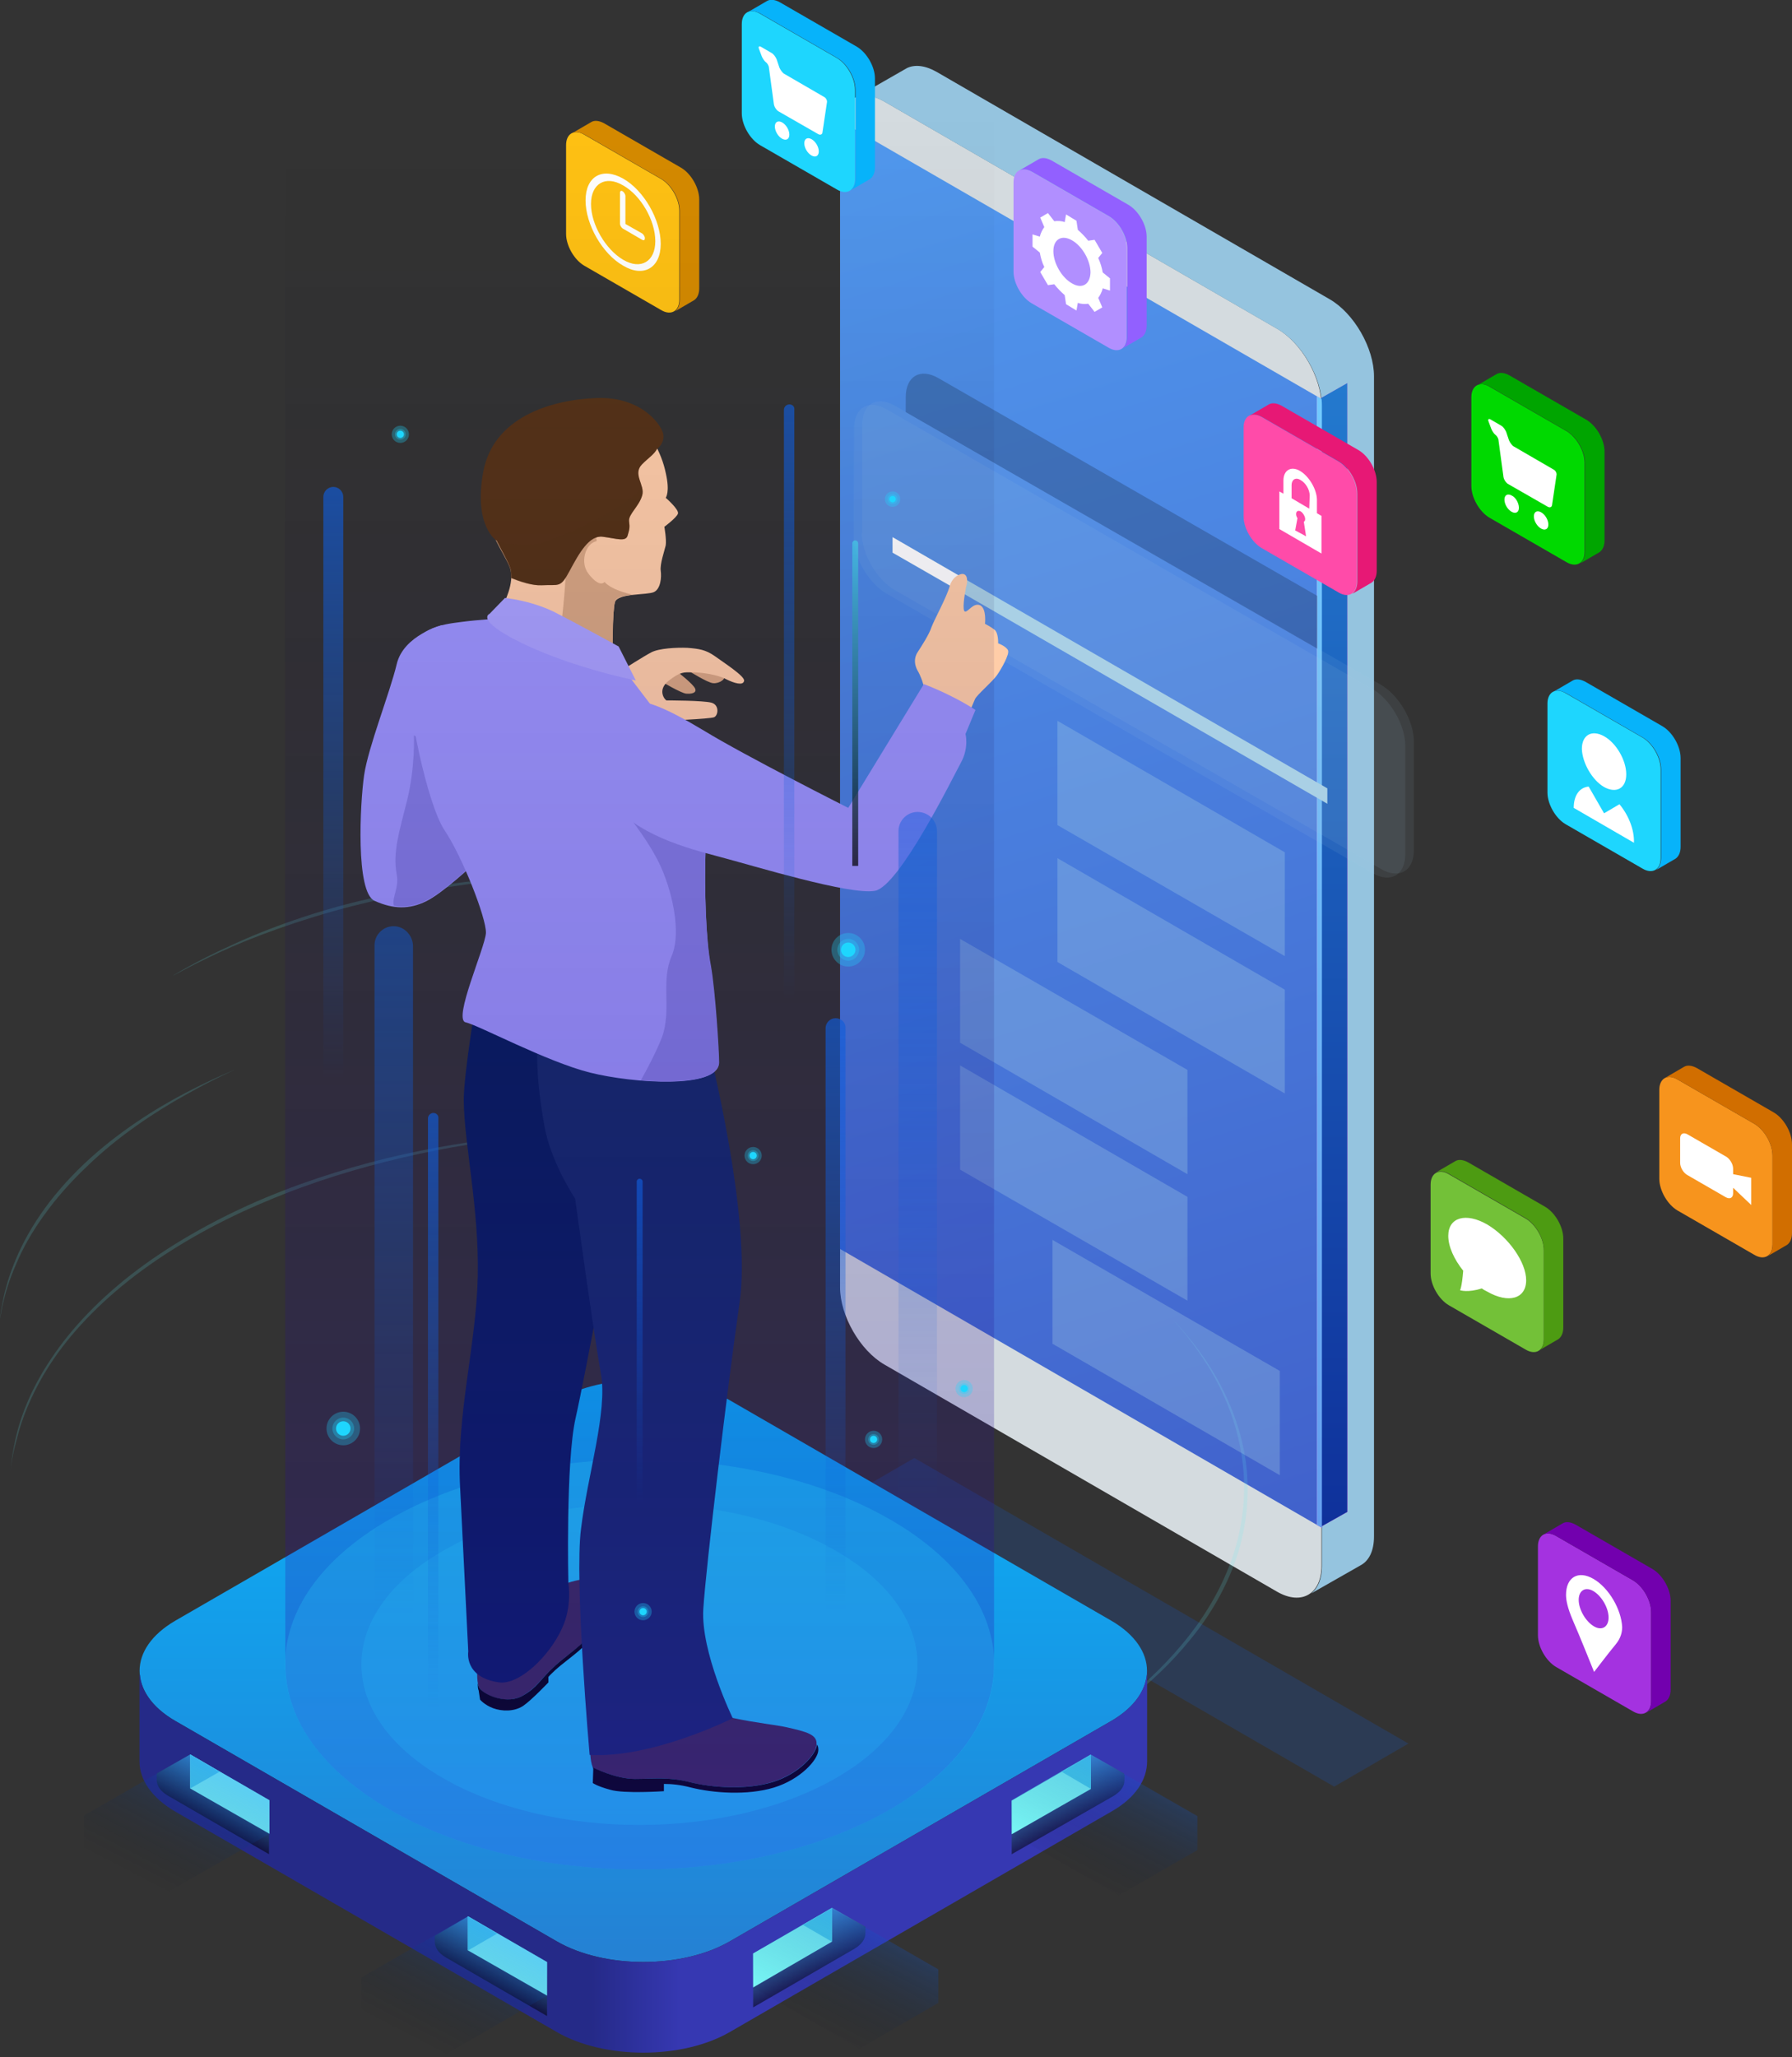<svg width="582" height="668" viewBox="0 0 582 668" fill="none" xmlns="http://www.w3.org/2000/svg">
<rect x="0" y="0" width="582" height="668" fill="#333333" stroke="none"/>
<g clip-path="url(#clip0)">
<path opacity="0.2" d="M457.422 566.137L433.301 580.121L272.835 487.385L296.957 473.4L457.422 566.137Z" fill="#105CDA"/>
<path d="M272.835 41.364C272.835 32.238 279.307 28.41 287.249 32.974L414.769 106.722C422.711 111.285 429.183 122.619 429.183 131.746V508.434C429.183 517.561 422.711 521.388 414.769 516.825L287.249 443.077C279.307 438.513 272.835 427.179 272.835 418.053V41.364Z" fill="#D4DBDF"/>
<path d="M429.33 508.582V131.893C429.33 122.767 422.858 111.432 414.916 106.869L287.396 33.121C283.572 30.913 280.042 30.619 277.395 31.944L294.603 22.081C297.104 20.903 300.487 21.198 304.311 23.406L431.83 97.154C439.773 101.717 446.244 113.051 446.244 122.178V498.866C446.244 503.577 444.626 506.815 441.832 508.287L425.8 517.414C428.006 515.647 429.33 512.703 429.33 508.582Z" fill="#95C4DF"/>
<path d="M272.835 41.364V405.541L429.33 496.07V131.893C429.33 131.157 429.33 130.421 429.183 129.538L272.983 39.304C272.835 40.04 272.835 40.629 272.835 41.364Z" fill="url(#paint0_linear)"/>
<path d="M437.566 490.917V124.386L429.036 129.243C429.183 130.127 429.183 130.863 429.183 131.746V495.628L437.566 490.917Z" fill="url(#paint1_linear)"/>
<path d="M427.712 128.655V495.187L429.33 496.07V131.894C429.33 131.158 429.33 130.422 429.183 129.538L427.712 128.655Z" fill="url(#paint2_linear)"/>
<path d="M437.566 490.917V124.386L429.036 129.243C429.183 130.127 429.183 130.863 429.183 131.746V495.628L437.566 490.917Z" fill="url(#paint3_linear)"/>
<path d="M427.712 128.655V495.187L429.33 496.07V131.894C429.33 131.158 429.33 130.422 429.183 129.538L427.712 128.655Z" fill="url(#paint4_linear)"/>
<g opacity="0.4">
<path opacity="0.4" d="M380.94 428.503C380.94 428.503 382.705 430.269 385.647 433.802C388.588 437.335 392.56 442.487 396.237 449.406C399.914 456.324 403.296 465.009 404.62 474.724C405.944 484.587 405.061 495.332 401.679 505.489C398.296 515.646 392.854 524.773 386.529 532.427C380.352 540.082 373.586 546.264 367.409 551.122C361.231 555.979 355.789 559.512 351.965 561.867C348.141 564.223 345.788 565.4 345.788 565.4C345.788 565.4 347.994 564.075 351.965 561.573C355.789 559.071 361.231 555.391 367.262 550.386C373.292 545.381 379.911 539.051 385.941 531.397C391.971 523.742 397.266 514.763 400.502 504.9C403.738 495.185 404.767 484.587 403.591 475.019C402.414 465.303 399.325 456.618 395.795 449.7C392.265 442.781 388.294 437.482 385.5 433.802C382.705 430.417 380.94 428.503 380.94 428.503Z" fill="#63EDF6"/>
</g>
<g opacity="0.4">
<path opacity="0.4" d="M3.383 478.11C3.383 478.11 3.53 474.136 5.001 467.365C6.472 460.593 9.854 451.172 16.62 441.163C23.239 431.153 32.946 420.996 45.007 412.017C57.068 403.038 71.187 395.236 86.189 388.906C101.045 382.724 116.635 378.013 131.196 374.775C145.904 371.536 159.73 369.623 171.497 368.592C183.41 367.562 193.265 367.268 200.177 367.268C207.09 367.268 211.061 367.415 211.061 367.415C211.061 367.415 207.09 367.268 200.03 367.415C192.97 367.562 182.969 368.004 171.202 369.181C159.289 370.359 145.463 372.42 131.049 375.805C116.488 379.191 101.339 383.754 86.778 389.937C72.217 395.972 58.244 403.626 46.184 412.458C34.123 421.291 24.268 431.3 17.503 441.163C10.737 451.025 7.06 460.593 5.442 467.365C3.53 473.989 3.383 478.11 3.383 478.11Z" fill="#63EDF6"/>
</g>
<g opacity="0.4">
<path opacity="0.4" d="M56.185 316.777C56.185 316.777 63.392 312.214 75.159 306.915C86.778 301.468 103.104 295.58 120.165 291.753C137.227 287.779 154.435 285.718 167.231 284.835C180.027 283.951 188.558 284.246 188.558 284.099C188.558 284.099 179.88 284.246 166.937 285.423C153.994 286.601 136.933 288.956 120.312 292.784C103.692 296.611 87.366 302.204 75.453 307.356C63.686 312.509 56.185 316.925 56.185 316.777Z" fill="#63EDF6"/>
</g>
<g opacity="0.4">
<path opacity="0.4" d="M0 428.209C0 428.209 0.147 426.442 0.735 423.351C1.324 420.26 2.353 415.844 4.412 410.692C6.324 405.687 9.266 399.946 13.237 394.205C17.061 388.612 21.915 383.018 27.357 377.866C38.094 367.709 50.596 359.907 60.156 354.903C69.716 349.898 76.482 347.248 76.482 347.248C76.482 347.248 69.716 350.192 60.303 355.491C50.743 360.791 38.535 368.739 28.24 378.749C23.092 383.607 18.238 389.053 14.267 394.647C10.296 400.093 7.207 405.687 5.148 410.692C0.735 420.702 0.147 428.209 0 428.209Z" fill="#63EDF6"/>
</g>
<path opacity="0.3" d="M417.269 276.738L343.434 234.05V267.906L417.269 310.447V276.738Z" fill="#A9D0E5"/>
<path opacity="0.3" d="M417.269 321.341L343.434 278.652V312.361L417.269 355.05V321.341Z" fill="#A9D0E5"/>
<path opacity="0.3" d="M385.647 347.395L311.812 304.854V338.563L385.647 381.251V347.395Z" fill="#A9D0E5"/>
<path opacity="0.3" d="M385.647 388.611L311.812 345.923V379.779L385.647 422.32V388.611Z" fill="#A9D0E5"/>
<path opacity="0.3" d="M415.651 445.137L341.817 402.596V436.305L415.651 478.993V445.137Z" fill="#A9D0E5"/>
<g opacity="0.3">
<path opacity="0.3" d="M279.895 173.109C279.895 179.88 284.749 188.123 290.485 191.509L448.597 282.185C454.481 285.571 459.187 282.774 459.187 276.003V240.821C459.187 234.05 454.334 225.807 448.597 222.421L290.632 131.745C284.749 128.36 280.042 131.156 280.042 137.928V173.109H279.895Z" fill="#A9D0E5"/>
</g>
<g opacity="0.3">
<path opacity="0.3" d="M277.248 174.287C277.248 181.058 282.102 189.301 287.838 192.687L445.803 283.51C451.686 286.896 456.393 284.099 456.393 277.327V242.146C456.393 235.375 451.539 227.132 445.803 223.746L287.985 132.923C282.102 129.537 277.395 132.334 277.395 139.105L277.248 174.287Z" fill="#A9D0E5"/>
</g>
<path opacity="0.2" d="M427.712 193.422L304.752 122.766C298.869 119.38 294.162 122.177 294.162 128.948V133.806L427.859 210.645V193.422H427.712Z" fill="black"/>
<path d="M431.095 255.983L289.897 174.434V179.438L431.095 260.988V255.983Z" fill="#A9D0E5"/>
<path d="M313.283 187.976L289.897 174.434V179.438L313.283 192.834V187.976Z" fill="white"/>
<path d="M403.885 167.662C403.885 171.489 406.532 176.052 409.768 177.966L434.772 192.392C438.008 194.305 440.655 192.686 440.655 189.006V160.155C440.655 156.327 438.008 151.764 434.772 149.85L409.768 135.425C406.532 133.511 403.885 135.13 403.885 138.81V167.662Z" fill="#FF4BA9"/>
<path d="M440.802 189.006V160.155C440.802 156.328 438.155 151.764 434.919 149.851L409.915 135.425C408.297 134.542 406.973 134.395 405.797 134.984L412.121 131.303C413.151 130.715 414.622 130.862 416.24 131.745L441.243 146.171C444.479 148.084 447.127 152.648 447.127 156.475V185.326C447.127 187.093 446.538 188.418 445.509 189.154L439.184 192.834C440.067 192.098 440.802 190.773 440.802 189.006Z" fill="#E71875"/>
<path d="M427.712 166.631V162.362C427.712 158.977 425.212 154.708 422.27 152.941C419.328 151.175 416.828 152.647 416.828 156.033V160.302L415.504 159.566V171.783L429.183 179.732V167.514L427.712 166.631ZM420.652 172.225L421.387 168.25C421.093 167.809 420.946 167.367 420.946 166.926C420.946 166.042 421.534 165.601 422.417 166.042C423.152 166.484 423.888 167.662 423.888 168.545C423.888 168.986 423.741 169.281 423.447 169.428L424.182 174.138L420.652 172.225ZM425.212 165.159L419.475 161.774V157.505C419.475 155.738 420.799 154.855 422.417 155.886C424.035 156.769 425.359 158.977 425.359 160.89L425.212 165.159Z" fill="white"/>
<path d="M329.168 88.173C329.168 92.001 331.815 96.564 335.051 98.477L360.055 112.903C363.29 114.817 365.938 113.197 365.938 109.517V80.519C365.938 76.692 363.29 72.128 360.055 70.215L335.051 55.789C331.815 53.875 329.168 55.495 329.168 59.175V88.173Z" fill="#B18FFF"/>
<path d="M366.085 109.371V80.519C366.085 76.692 363.437 72.129 360.202 70.215L335.198 55.789C333.58 54.906 332.256 54.759 331.08 55.348L337.404 51.668C338.434 51.079 339.904 51.226 341.522 52.109L366.526 66.535C369.762 68.449 372.409 73.012 372.409 76.839V105.691C372.409 107.457 371.821 108.782 370.791 109.518L364.467 113.198C365.349 112.609 366.085 111.284 366.085 109.371Z" fill="#9260FF"/>
<path d="M358.143 88.468C357.848 86.849 357.407 85.377 356.672 83.757L357.995 82.138L355.495 77.87L353.436 78.164C352.406 76.839 351.23 75.661 350.053 74.631L349.612 71.687L346.229 69.626L345.788 72.129C344.611 71.687 343.434 71.687 342.405 71.834L340.346 69.185L337.845 70.657L339.169 73.748C338.581 74.484 337.992 75.661 337.698 76.839L335.345 76.103V80.078L337.698 81.991C337.992 83.61 338.434 85.23 339.169 86.701L337.845 88.321L340.346 92.59L342.405 92.295C343.434 93.62 344.611 94.798 345.788 95.828L346.229 98.772L349.612 100.833L350.053 98.331C351.23 98.772 352.406 98.772 353.436 98.625L355.495 101.274L357.995 99.802L356.672 96.711C357.26 95.975 357.848 94.798 358.143 93.62L360.496 94.356V90.382L358.143 88.468ZM348.141 92.001C344.758 90.087 342.111 85.377 342.111 81.549C342.111 77.722 344.758 76.103 348.141 78.017C351.524 79.93 354.171 84.641 354.171 88.468C354.024 92.442 351.377 93.914 348.141 92.001Z" fill="white"/>
<path d="M464.629 413.489C464.629 417.316 467.277 421.879 470.513 423.793L495.516 438.219C498.752 440.132 501.4 438.513 501.4 434.833V405.982C501.4 402.154 498.752 397.591 495.516 395.678L470.513 381.252C467.277 379.338 464.629 380.957 464.629 384.637V413.489Z" fill="#73C138"/>
<path d="M501.4 434.686V405.835C501.4 402.007 498.752 397.444 495.516 395.531L470.513 381.105C468.895 380.222 467.571 380.074 466.394 380.663L472.719 376.983C473.748 376.394 475.219 376.542 476.837 377.425L501.841 391.851C505.077 393.764 507.724 398.327 507.724 402.155V431.006C507.724 432.772 507.136 434.097 506.106 434.833L499.782 438.513C500.811 437.925 501.4 436.6 501.4 434.686Z" fill="#4D9B12"/>
<path d="M483.014 397.591C476.102 393.617 470.365 395.236 470.365 401.271C470.365 404.804 472.277 408.925 475.219 412.605C474.778 418.052 474.189 418.935 474.189 418.935C474.189 418.935 476.69 419.818 481.249 418.346C481.838 418.788 482.426 419.082 483.014 419.377C489.927 423.351 495.663 421.732 495.663 415.697C495.663 409.809 489.927 401.713 483.014 397.591Z" fill="white"/>
<path d="M502.576 257.307C502.576 261.135 505.224 265.698 508.459 267.611L533.463 282.037C536.699 283.951 539.347 282.332 539.347 278.652V249.8C539.347 245.973 536.699 241.41 533.463 239.496L508.459 225.07C505.224 223.157 502.576 224.776 502.576 228.456V257.307Z" fill="#1ED6FE"/>
<path d="M539.494 278.652V249.8C539.494 245.973 536.846 241.41 533.61 239.496L508.607 225.071C506.989 224.187 505.665 224.04 504.488 224.629L510.813 220.949C511.842 220.36 513.313 220.507 514.931 221.391L539.935 235.816C543.171 237.73 545.818 242.293 545.818 246.12V274.972C545.818 276.738 545.23 278.063 544.2 278.799L537.876 282.479C538.758 281.743 539.494 280.418 539.494 278.652Z" fill="#07B3FA"/>
<path d="M525.962 261.134L520.961 264.078L515.961 255.394C513.019 255.688 511.107 258.19 511.107 262.312L530.669 273.647C530.816 269.378 528.904 264.667 525.962 261.134Z" fill="white"/>
<path d="M520.961 255.541C524.933 257.749 528.168 255.983 528.168 251.419C528.168 246.856 524.933 241.262 520.961 239.054C516.99 236.846 513.754 238.613 513.754 243.176C513.901 247.739 517.137 253.333 520.961 255.541Z" fill="white"/>
<path d="M183.851 75.956C183.851 79.783 186.499 84.346 189.735 86.26L214.738 100.686C217.974 102.599 220.622 100.98 220.622 97.3V68.448C220.622 64.621 217.974 60.058 214.738 58.144L189.735 43.719C186.499 41.805 183.851 43.424 183.851 47.104V75.956Z" fill="#FFC113"/>
<path d="M220.769 97.3V68.449C220.769 64.622 218.121 60.058 214.886 58.145L189.882 43.719C188.264 42.836 186.94 42.689 185.763 43.278L192.088 39.597C193.117 39.009 194.588 39.156 196.206 40.039L221.21 54.465C224.446 56.378 227.093 60.942 227.093 64.769V93.62C227.093 95.387 226.505 96.712 225.475 97.448L219.151 101.128C220.033 100.539 220.769 99.214 220.769 97.3Z" fill="#D58A00"/>
<path d="M202.384 86.26C195.618 82.433 190.176 72.865 190.176 65.063C190.176 57.261 195.618 54.17 202.384 57.997C209.149 61.825 214.591 71.393 214.591 79.194C214.591 86.996 209.002 90.234 202.384 86.26ZM202.384 60.205C196.647 56.82 191.941 59.617 191.941 66.241C191.941 72.865 196.647 80.961 202.384 84.346C208.12 87.732 212.826 84.935 212.826 78.311C212.826 71.54 208.12 63.444 202.384 60.205Z" fill="white"/>
<path d="M208.561 77.869L202.237 74.189C201.795 73.895 201.354 73.159 201.354 72.717V62.56C201.354 61.972 201.795 61.825 202.237 62.119C202.678 62.413 203.119 63.149 203.119 63.591V72.717L208.561 75.809C209.002 76.103 209.443 76.839 209.443 77.281C209.443 78.017 209.149 78.164 208.561 77.869Z" fill="white"/>
<path d="M360.937 526.245C376.381 535.224 376.381 549.797 360.937 558.777L237.095 630.316C221.651 639.296 196.206 639.296 180.763 630.316L56.92 558.777C41.477 549.797 41.477 535.224 56.92 526.245L180.763 454.705C196.206 445.726 221.651 445.726 237.095 454.705L360.937 526.245Z" fill="url(#paint5_linear)"/>
<path d="M360.937 558.777L237.095 630.317C221.651 639.296 196.206 639.296 180.763 630.317L56.92 558.777C49.713 554.655 45.889 549.209 45.448 543.763H45.301V571.878C45.301 577.766 49.125 583.654 56.92 588.217L180.763 659.757C196.206 668.737 221.651 668.737 237.095 659.757L360.937 588.217C368.732 583.801 372.556 577.913 372.556 571.878V542.585C372.409 548.473 368.585 554.361 360.937 558.777Z" fill="url(#paint6_linear)"/>
<path opacity="0.5" d="M289.162 493.42C334.168 519.327 334.168 561.574 289.162 587.482C244.155 613.536 171.35 613.536 126.343 587.482C81.336 561.574 81.336 519.327 126.343 493.42C171.202 467.365 244.155 467.365 289.162 493.42Z" fill="#1ED6FE"/>
<path opacity="0.5" d="M271.512 503.576C306.811 523.89 306.811 557.01 271.512 577.324C236.212 597.638 178.998 597.638 143.845 577.324C108.546 557.01 108.546 523.89 143.845 503.576C179.145 483.115 236.359 483.115 271.512 503.576Z" fill="#1ED6FE"/>
<path opacity="0.5" d="M50.89 576.147V577.913C50.89 579.827 52.067 581.593 54.567 583.065L87.366 602.054V595.577V584.537L61.774 569.67L50.89 575.852C51.037 576 51.037 576 50.89 576.147Z" fill="url(#paint7_linear)"/>
<path d="M87.513 584.537L61.774 569.67V580.71L87.513 595.43V584.537Z" fill="#7CFFFF"/>
<path d="M61.774 569.67V580.71L71.334 575.264L61.774 569.67Z" fill="#48D8F5"/>
<path opacity="0.3" d="M87.513 595.43V584.537L61.774 569.67L27.21 589.542V600.582L52.802 615.302L87.513 595.43Z" fill="url(#paint8_linear)"/>
<path opacity="0.5" d="M141.198 628.698V630.464C141.198 632.378 142.375 634.144 144.875 635.616L177.674 654.605V648.128V637.088L152.082 622.221L141.198 628.55C141.198 628.55 141.198 628.55 141.198 628.698Z" fill="url(#paint9_linear)"/>
<path d="M177.674 637.088L151.935 622.221V633.261L177.674 647.981V637.088Z" fill="#7CFFFF"/>
<path d="M151.935 622.221V633.261H152.082L161.495 627.814L151.935 622.221Z" fill="#48D8F5"/>
<path opacity="0.3" d="M177.674 647.981V637.088L151.935 622.221L117.371 642.093V653.133L143.11 668L177.674 647.981Z" fill="url(#paint10_linear)"/>
<path opacity="0.5" d="M365.202 576.294V578.06C365.202 579.974 364.026 581.74 361.525 583.212L328.579 602.054V595.577V584.537L354.171 569.67L365.055 575.852C365.055 576.147 365.055 576.147 365.202 576.294Z" fill="url(#paint11_linear)"/>
<path d="M328.579 584.684L354.318 569.816V580.857L328.579 595.577V584.684Z" fill="#7CFFFF"/>
<path d="M354.318 569.816V580.856L344.758 575.263L354.318 569.816Z" fill="#48D8F5"/>
<path opacity="0.3" d="M328.579 595.577V584.684L354.318 569.816L388.882 589.689V600.729L363.29 615.449L328.579 595.577Z" fill="url(#paint12_linear)"/>
<path opacity="0.5" d="M281.072 625.901V627.667C281.072 629.581 279.895 631.347 277.395 632.819L244.596 651.808V645.331V634.291L270.188 619.424L281.072 625.606C281.072 625.753 281.072 625.901 281.072 625.901Z" fill="url(#paint13_linear)"/>
<path d="M244.596 634.29L270.188 619.57V630.463L244.596 645.331V634.29Z" fill="#7CFFFF"/>
<path d="M270.188 619.57V630.463L260.775 625.017L270.188 619.57Z" fill="#48D8F5"/>
<path opacity="0.3" d="M244.596 645.331V634.29L270.188 619.57L304.752 639.443V650.335L279.16 665.203L244.596 645.331Z" fill="url(#paint14_linear)"/>
<path d="M149.876 213L143.551 202.99C143.551 202.99 131.049 206.229 128.843 215.65C126.637 224.923 119.577 242.587 118.253 251.714C116.93 260.84 115.459 289.692 121.636 292.489C127.814 295.285 132.961 295.285 138.403 292.636C143.845 289.986 153.847 280.565 153.847 280.565L149.876 213Z" fill="#9D95FE"/>
<path d="M134.432 238.761C134.432 238.761 134.873 249.212 132.226 259.811C129.578 270.409 127.519 276.739 128.843 283.952C129.726 288.073 127.078 291.901 127.961 294.109C131.638 294.697 135.02 294.109 138.55 292.342C143.992 289.693 153.994 280.272 153.994 280.272L152.082 247.887L134.432 238.761Z" fill="#847CE5"/>
<path d="M155.759 534.193C155.759 534.193 153.994 545.528 155.759 548.178C157.524 550.827 165.025 553.477 169.879 550.533C174.732 547.589 175.174 545.528 180.321 540.818C185.175 536.401 192.676 532.28 194.588 525.509C196.059 520.357 194.882 514.174 192.235 512.996C189.588 511.819 179.586 514.763 174.291 519.326C169.29 523.889 155.759 534.193 155.759 534.193Z" fill="#3A2E52"/>
<path d="M194.588 525.509C192.529 532.28 185.175 536.402 180.321 540.818C175.174 545.528 174.732 547.736 169.879 550.533C165.025 553.477 157.671 550.68 155.759 548.178C155.465 547.736 155.318 547.147 155.171 546.558C155.171 547.442 155.171 548.325 155.465 548.914L155.906 551.858C155.906 551.858 157.377 553.624 160.171 554.654C162.966 555.685 166.937 555.832 169.879 553.918C172.673 552.005 178.115 546.264 178.115 546.264C178.115 546.264 178.115 545.381 178.115 544.498C178.704 543.762 179.439 543.173 180.321 542.29C185.175 537.874 192.676 533.752 194.588 526.981C195.177 525.214 195.324 523.301 195.177 521.534C195.177 522.859 195.03 524.184 194.588 525.509Z" fill="#000508"/>
<path d="M255.48 560.837C249.008 559.365 228.417 558.04 221.21 550.533L192.529 559.954C192.529 559.954 190.617 569.081 192.529 573.938C192.529 573.938 199.883 577.618 206.061 577.618C212.385 577.618 216.945 576.882 223.857 578.649C230.917 580.415 242.096 581.298 250.773 578.649C259.451 575.999 265.187 569.522 265.187 566.431C265.481 563.192 261.951 562.309 255.48 560.837Z" fill="#3A2E52"/>
<path d="M265.334 566.431C265.187 569.522 259.598 575.999 250.92 578.648C242.243 581.298 230.917 580.415 224.005 578.648C216.945 576.882 212.385 577.618 206.208 577.618C199.883 577.618 192.676 573.938 192.676 573.938C192.676 573.791 192.529 573.644 192.529 573.496C192.529 573.791 192.676 574.085 192.676 574.527L192.529 578.943C192.529 578.943 193.853 579.973 198.265 581.151C202.678 582.476 215.621 581.592 215.621 581.592C215.621 581.592 215.621 580.415 215.621 579.237C218.268 579.237 221.063 579.532 224.446 580.415C231.506 582.181 242.684 583.064 251.362 580.415C260.039 577.765 265.776 571.288 265.776 568.197C265.776 567.314 265.628 566.872 265.334 566.431Z" fill="#000508"/>
<path d="M205.178 136.161C210.767 139.105 214.886 147.054 216.209 153.53C217.68 159.86 216.209 161.627 216.209 161.627C216.209 161.627 220.622 165.454 220.18 166.779C219.739 168.103 215.768 171.047 215.768 171.047C215.768 171.047 216.503 175.169 216.209 177.083C215.768 178.996 214.297 183.118 214.591 185.326C214.886 187.387 214.591 191.214 212.385 192.244C210.179 193.275 200.766 192.539 199.736 195.483C198.854 198.28 198.854 213.147 198.854 213.147C198.854 213.147 184.293 222.862 171.497 216.385C158.553 210.056 163.407 196.366 163.407 196.366C163.407 196.366 167.378 189.153 165.613 184.296C163.848 179.438 156.2 170.606 157.671 158.094C159.142 145.729 165.613 138.958 177.38 134.836C189.146 130.714 196.942 131.745 205.178 136.161Z" fill="#FFCDA8"/>
<path d="M199.736 195.336C200.177 193.864 202.678 193.422 205.472 193.128C201.207 192.098 195.765 190.184 195.471 187.093C194.883 181.941 193.412 173.256 193.412 173.256L184.146 177.525C184.146 177.525 183.557 205.493 178.998 218.447C189.441 219.477 199.001 213.147 199.001 213.147C199.001 213.147 198.854 198.133 199.736 195.336Z" fill="#D9A782"/>
<path d="M197.53 179.879C197.236 176.494 196.206 174.727 193.118 175.905C190.029 177.082 188.411 182.676 191.058 186.209C193.853 189.889 198.412 193.127 197.53 179.879Z" fill="#FFCDA8"/>
<path d="M193.706 129.242C178.409 129.831 160.171 135.719 156.936 153.236C153.7 170.9 161.348 175.611 161.348 175.611C163.113 179.144 164.878 182.088 165.613 184.149C166.055 185.179 166.055 186.504 166.055 187.681C168.996 188.859 172.967 190.184 175.909 190.037C181.792 189.742 181.939 191.067 185.028 185.326C188.117 179.585 191.353 173.697 195.765 174.286C200.325 174.875 203.266 176.052 203.854 173.844C204.443 171.784 204.59 171.342 204.296 169.134C204.149 166.926 207.531 164.424 208.561 160.891C209.591 157.505 205.325 153.972 208.561 150.734C210.62 148.673 212.532 147.495 213.415 145.729C213.415 145.729 215.621 144.257 215.474 141.46C215.474 138.81 209.002 128.654 193.706 129.242Z" fill="#563317"/>
<path opacity="0.3" d="M195.765 174.286C200.325 174.874 203.266 176.052 203.854 173.844C204.443 171.783 204.59 171.342 204.296 169.134C204.149 166.926 207.531 164.423 208.561 160.89C208.855 159.86 208.708 158.977 208.414 157.946C204.443 164.57 180.763 175.758 172.82 176.788C168.849 177.23 164.437 176.494 161.054 175.61C162.819 179.143 164.584 182.087 165.319 184.148C165.76 185.179 165.76 186.503 165.76 187.681C168.702 188.859 172.673 190.183 175.615 190.036C181.498 189.742 181.645 191.067 184.734 185.326C188.117 179.585 191.353 173.697 195.765 174.286Z" fill="#563317"/>
<path d="M152.082 536.254C152.082 536.254 150.611 544.645 162.083 546.264C168.555 547.147 178.262 538.021 182.528 528.747C185.911 521.534 184.587 514.027 184.587 514.027C184.587 514.027 183.704 474.724 186.94 460.445C190.176 446.167 200.03 392.438 200.03 392.438L184.734 321.487H155.171C155.171 321.487 150.611 348.278 150.611 357.257C150.758 371.536 155.612 392.144 155.171 414.371C154.729 436.599 148.111 459.562 149.434 482.967C150.611 506.225 152.082 536.254 152.082 536.254Z" fill="#071E5C"/>
<path d="M229.888 339.005C229.888 339.005 244.302 395.236 240.183 423.057C236.212 450.731 229.299 508.581 228.417 522.418C227.535 536.402 237.977 557.893 237.977 557.893C237.977 557.893 211.944 570.994 191.5 569.817C191.5 569.817 186.499 513.291 188.705 496.363C190.764 479.288 197.383 458.238 195.177 446.167C192.97 434.097 186.793 389.2 186.793 389.2C186.793 389.2 178.704 376.983 176.792 365.501C176.056 361.232 170.467 330.761 179.733 326.493C195.471 319.133 229.888 339.005 229.888 339.005Z" fill="#142B69"/>
<path d="M230.77 313.833C229.299 305.295 228.711 289.397 229.152 275.708C229.594 262.018 234.153 238.76 206.649 221.096L162.819 200.782C162.819 200.782 155.171 201.224 149.729 201.96C144.287 202.696 132.814 203.579 132.373 216.091C131.932 228.603 138.697 261.135 144.434 269.672C150.17 278.21 157.965 298.082 157.818 302.94C157.524 307.798 147.081 330.908 151.199 331.939C155.318 332.822 177.527 344.745 191.647 348.278C205.766 351.811 233.271 353.577 233.418 345.187C233.418 341.507 232.241 322.371 230.77 313.833Z" fill="#9D95FE"/>
<path d="M229.152 275.707C229.447 266.139 231.8 252.008 223.71 238.171C216.945 244.501 209.002 252.155 207.679 254.51C205.325 258.632 202.531 262.901 202.531 262.901C202.531 262.901 210.179 272.174 214.15 280.418C218.121 288.661 221.504 302.645 218.121 310.447C214.738 318.248 217.827 326.639 215.474 335.324C214.738 338.121 211.208 345.334 208.12 350.78C220.769 351.81 233.418 350.78 233.565 345.039C233.565 341.359 232.388 322.223 230.917 313.685C229.299 305.295 228.711 289.397 229.152 275.707Z" fill="#847CE5"/>
<path d="M214.738 221.244C214.738 221.244 221.21 225.071 222.828 225.218C224.446 225.365 226.358 225.071 225.77 223.599C225.181 222.127 220.033 218.152 220.033 218.152C220.033 218.152 222.828 217.711 223.269 217.711C223.71 217.711 229.594 221.685 231.653 221.832C233.712 221.98 236.065 220.36 235.036 219.183C234.006 218.152 227.093 215.355 225.77 215.355C224.593 215.355 216.062 219.036 214.738 221.244Z" fill="#D9A782"/>
<path d="M215.327 234.05C215.327 234.05 230.623 233.461 231.947 232.873C233.271 232.284 233.712 228.898 231.064 228.162C228.417 227.426 216.798 227.426 216.503 227.426C216.062 227.426 213.268 224.188 217.092 221.097C221.063 218.005 222.093 218.3 224.887 218.3C227.682 218.3 233.124 219.036 235.771 220.508C238.419 221.833 241.36 222.716 241.654 221.097C242.096 219.625 234.889 215.061 232.094 213C229.152 210.94 226.946 210.645 223.269 210.351C219.739 210.204 214.003 210.498 211.503 211.823C209.002 213.148 202.531 217.269 202.531 217.269L215.327 234.05Z" fill="#FFCDA8"/>
<path d="M163.995 194.158C163.995 194.158 172.085 194.894 179.733 198.574C186.499 201.96 200.913 209.909 200.913 209.909L206.502 220.949C206.502 220.949 182.822 216.238 165.908 206.965C154.876 200.929 158.995 199.31 158.995 199.31L163.995 194.158Z" fill="#AAA2FF"/>
<path d="M312.547 186.356C311.959 186.356 309.459 186.945 308.429 190.331C307.547 193.717 303.428 201.224 302.546 203.579C301.81 205.934 299.31 209.761 297.986 211.822C296.663 213.883 297.104 216.091 297.986 217.71C299.016 219.33 300.193 222.862 300.046 223.157C299.898 223.451 292.691 238.171 292.691 238.171L309.017 244.943C309.017 244.943 316.077 228.309 316.666 226.984C317.254 225.659 322.255 221.39 323.726 219.33C325.196 217.269 327.844 212.558 327.403 211.233C326.961 209.909 324.167 208.878 324.167 208.878C324.167 208.878 324.314 205.493 322.99 204.462C321.666 203.432 319.901 202.549 319.901 202.549C319.901 202.549 320.49 197.544 318.284 196.513C316.077 195.63 314.459 198.721 313.43 198.574C312.4 198.427 313.283 192.981 313.724 190.773C314.459 188.417 314.165 186.356 312.547 186.356Z" fill="#FFCDA8"/>
<path d="M203.413 228.161C208.12 226.395 215.474 229.339 228.711 237.288C241.948 245.384 275.483 262.312 275.483 262.312L300.046 222.126C300.046 222.126 308.87 225.364 316.813 230.516L313.577 238.318C313.577 238.318 314.754 242.734 312.106 247.592C309.459 252.449 292.103 287.778 284.161 289.25C276.071 290.722 244.89 281.154 233.712 278.21C222.534 275.266 206.649 270.997 198.118 259.957C189.588 249.064 194.735 231.4 203.413 228.161Z" fill="#9D95FE"/>
<path opacity="0.7" d="M92.661 541.849C93.249 558.482 104.428 574.822 126.343 587.481C171.35 613.536 244.155 613.536 289.162 587.481C311.077 574.822 322.255 558.335 322.843 541.849V36.653H92.514L92.661 541.849Z" fill="url(#paint15_linear)"/>
<path opacity="0.5" d="M127.814 300.732C124.431 300.732 121.636 303.529 121.636 306.915V525.215H134.138V307.062C133.991 303.529 131.196 300.732 127.814 300.732Z" fill="url(#paint16_linear)"/>
<path opacity="0.5" d="M297.986 263.638C294.604 263.638 291.809 266.435 291.809 269.82V488.12H304.311V269.967C304.311 266.435 301.516 263.638 297.986 263.638Z" fill="url(#paint17_linear)"/>
<path opacity="0.7" d="M271.365 330.614C269.6 330.614 268.129 332.086 268.129 333.853V523.301H274.6V333.853C274.748 332.086 273.277 330.614 271.365 330.614Z" fill="url(#paint18_linear)"/>
<path opacity="0.7" d="M108.252 158.095C106.487 158.095 105.016 159.567 105.016 161.333V350.781H111.487V161.333C111.487 159.567 110.017 158.095 108.252 158.095Z" fill="url(#paint19_linear)"/>
<path opacity="0.7" d="M256.362 131.304C255.48 131.304 254.597 132.04 254.597 133.07V325.315H257.98V133.07C258.127 132.04 257.392 131.304 256.362 131.304Z" fill="url(#paint20_linear)"/>
<path opacity="0.7" d="M277.689 175.464C277.248 175.464 276.807 175.905 276.807 176.347V281.154H278.719V176.494C278.719 175.905 278.278 175.464 277.689 175.464Z" fill="url(#paint21_linear)"/>
<path opacity="0.7" d="M207.679 382.724C207.237 382.724 206.796 383.165 206.796 383.607V488.267H208.708V383.607C208.708 383.165 208.267 382.724 207.679 382.724Z" fill="url(#paint22_linear)"/>
<path opacity="0.7" d="M140.757 361.38C139.874 361.38 138.992 362.116 138.992 363.146V555.391H142.375V363.146C142.522 362.263 141.786 361.38 140.757 361.38Z" fill="url(#paint23_linear)"/>
<path opacity="0.3" d="M275.483 313.834C278.488 313.834 280.925 311.396 280.925 308.388C280.925 305.38 278.488 302.941 275.483 302.941C272.477 302.941 270.041 305.38 270.041 308.388C270.041 311.396 272.477 313.834 275.483 313.834Z" fill="#1ED6FE"/>
<path opacity="0.3" d="M275.483 311.92C277.433 311.92 279.013 310.338 279.013 308.387C279.013 306.436 277.433 304.854 275.483 304.854C273.533 304.854 271.953 306.436 271.953 308.387C271.953 310.338 273.533 311.92 275.483 311.92Z" fill="#1ED6FE"/>
<path d="M275.483 310.743C276.783 310.743 277.836 309.688 277.836 308.387C277.836 307.087 276.783 306.032 275.483 306.032C274.183 306.032 273.13 307.087 273.13 308.387C273.13 309.688 274.183 310.743 275.483 310.743Z" fill="#1ED6FE"/>
<path opacity="0.3" d="M289.897 164.571C291.278 164.571 292.397 163.451 292.397 162.069C292.397 160.687 291.278 159.566 289.897 159.566C288.516 159.566 287.396 160.687 287.396 162.069C287.396 163.451 288.516 164.571 289.897 164.571Z" fill="#1ED6FE"/>
<path opacity="0.3" d="M289.897 163.688C290.79 163.688 291.515 162.963 291.515 162.068C291.515 161.174 290.79 160.449 289.897 160.449C289.003 160.449 288.279 161.174 288.279 162.068C288.279 162.963 289.003 163.688 289.897 163.688Z" fill="#1ED6FE"/>
<path d="M289.897 163.099C290.466 163.099 290.926 162.638 290.926 162.068C290.926 161.499 290.466 161.038 289.897 161.038C289.328 161.038 288.867 161.499 288.867 162.068C288.867 162.638 289.328 163.099 289.897 163.099Z" fill="#1ED6FE"/>
<path opacity="0.3" d="M111.487 469.279C114.493 469.279 116.929 466.84 116.929 463.832C116.929 460.824 114.493 458.386 111.487 458.386C108.482 458.386 106.045 460.824 106.045 463.832C106.045 466.84 108.482 469.279 111.487 469.279Z" fill="#1ED6FE"/>
<path opacity="0.3" d="M111.487 467.365C113.437 467.365 115.017 465.783 115.017 463.832C115.017 461.881 113.437 460.299 111.487 460.299C109.538 460.299 107.958 461.881 107.958 463.832C107.958 465.783 109.538 467.365 111.487 467.365Z" fill="#1ED6FE"/>
<path d="M111.487 466.187C112.787 466.187 113.841 465.133 113.841 463.832C113.841 462.531 112.787 461.477 111.487 461.477C110.188 461.477 109.134 462.531 109.134 463.832C109.134 465.133 110.188 466.187 111.487 466.187Z" fill="#1ED6FE"/>
<path opacity="0.3" d="M130.02 143.816C131.563 143.816 132.814 142.564 132.814 141.019C132.814 139.475 131.563 138.223 130.02 138.223C128.476 138.223 127.225 139.475 127.225 141.019C127.225 142.564 128.476 143.816 130.02 143.816Z" fill="#1ED6FE"/>
<path opacity="0.3" d="M130.02 142.786C130.995 142.786 131.785 141.995 131.785 141.019C131.785 140.044 130.995 139.253 130.02 139.253C129.045 139.253 128.255 140.044 128.255 141.019C128.255 141.995 129.045 142.786 130.02 142.786Z" fill="#1ED6FE"/>
<path d="M130.02 142.197C130.67 142.197 131.196 141.67 131.196 141.019C131.196 140.369 130.67 139.842 130.02 139.842C129.37 139.842 128.843 140.369 128.843 141.019C128.843 141.67 129.37 142.197 130.02 142.197Z" fill="#1ED6FE"/>
<path opacity="0.3" d="M283.719 470.162C285.263 470.162 286.514 468.91 286.514 467.365C286.514 465.821 285.263 464.568 283.719 464.568C282.176 464.568 280.925 465.821 280.925 467.365C280.925 468.91 282.176 470.162 283.719 470.162Z" fill="#1ED6FE"/>
<path opacity="0.3" d="M283.719 469.132C284.694 469.132 285.484 468.341 285.484 467.365C285.484 466.39 284.694 465.599 283.719 465.599C282.745 465.599 281.954 466.39 281.954 467.365C281.954 468.341 282.745 469.132 283.719 469.132Z" fill="#1ED6FE"/>
<path d="M283.719 468.543C284.369 468.543 284.896 468.015 284.896 467.365C284.896 466.715 284.369 466.188 283.719 466.188C283.07 466.188 282.543 466.715 282.543 467.365C282.543 468.015 283.07 468.543 283.719 468.543Z" fill="#1ED6FE"/>
<path opacity="0.3" d="M313.136 453.675C314.679 453.675 315.93 452.423 315.93 450.878C315.93 449.333 314.679 448.081 313.136 448.081C311.592 448.081 310.341 449.333 310.341 450.878C310.341 452.423 311.592 453.675 313.136 453.675Z" fill="#1ED6FE"/>
<path opacity="0.3" d="M313.136 452.644C314.111 452.644 314.901 451.853 314.901 450.878C314.901 449.902 314.111 449.111 313.136 449.111C312.161 449.111 311.371 449.902 311.371 450.878C311.371 451.853 312.161 452.644 313.136 452.644Z" fill="#1ED6FE"/>
<path d="M313.136 452.055C313.786 452.055 314.312 451.528 314.312 450.878C314.312 450.227 313.786 449.7 313.136 449.7C312.486 449.7 311.959 450.227 311.959 450.878C311.959 451.528 312.486 452.055 313.136 452.055Z" fill="#1ED6FE"/>
<path opacity="0.3" d="M208.855 526.099C210.399 526.099 211.65 524.846 211.65 523.302C211.65 521.757 210.399 520.505 208.855 520.505C207.312 520.505 206.061 521.757 206.061 523.302C206.061 524.846 207.312 526.099 208.855 526.099Z" fill="#1ED6FE"/>
<path opacity="0.3" d="M208.855 525.068C209.83 525.068 210.62 524.277 210.62 523.302C210.62 522.326 209.83 521.535 208.855 521.535C207.88 521.535 207.09 522.326 207.09 523.302C207.09 524.277 207.88 525.068 208.855 525.068Z" fill="#1ED6FE"/>
<path d="M208.855 524.479C209.505 524.479 210.032 523.952 210.032 523.302C210.032 522.651 209.505 522.124 208.855 522.124C208.205 522.124 207.679 522.651 207.679 523.302C207.679 523.952 208.205 524.479 208.855 524.479Z" fill="#1ED6FE"/>
<path opacity="0.3" d="M244.596 378.014C246.139 378.014 247.39 376.761 247.39 375.217C247.39 373.672 246.139 372.42 244.596 372.42C243.053 372.42 241.801 373.672 241.801 375.217C241.801 376.761 243.053 378.014 244.596 378.014Z" fill="#1ED6FE"/>
<path opacity="0.3" d="M244.596 376.983C245.571 376.983 246.361 376.192 246.361 375.217C246.361 374.241 245.571 373.45 244.596 373.45C243.621 373.45 242.831 374.241 242.831 375.217C242.831 376.192 243.621 376.983 244.596 376.983Z" fill="#1ED6FE"/>
<path d="M244.596 376.394C245.246 376.394 245.773 375.867 245.773 375.217C245.773 374.566 245.246 374.039 244.596 374.039C243.946 374.039 243.419 374.566 243.419 375.217C243.419 375.867 243.946 376.394 244.596 376.394Z" fill="#1ED6FE"/>
<path d="M538.905 382.723C538.905 386.551 541.553 391.114 544.788 393.027L569.792 407.453C573.028 409.367 575.675 407.748 575.675 404.068V375.216C575.675 371.389 573.028 366.826 569.792 364.912L544.788 350.486C541.553 348.573 538.905 350.192 538.905 353.872V382.723Z" fill="#F7941D"/>
<path d="M575.675 404.068V375.216C575.675 371.389 573.028 366.826 569.792 364.912L544.788 350.487C543.171 349.603 541.847 349.456 540.67 350.045L546.995 346.365C548.024 345.776 549.495 345.923 551.113 346.807L576.117 361.232C579.353 363.146 582 367.709 582 371.536V400.388C582 402.154 581.412 403.479 580.382 404.215L574.058 407.895C575.087 407.159 575.675 405.834 575.675 404.068Z" fill="#D16E00"/>
<path d="M568.763 382.43L562.879 381.252V379.486C562.879 378.014 561.85 376.247 560.526 375.511L548.024 368.298C546.701 367.562 545.671 368.151 545.671 369.623V377.572C545.671 379.044 546.701 380.81 548.024 381.546L560.526 388.759C561.85 389.495 562.879 388.907 562.879 387.435V385.668L568.763 391.262V382.43Z" fill="white"/>
<path d="M240.919 36.8C240.919 40.627 243.566 45.191 246.802 47.104L271.806 61.53C275.042 63.444 277.689 61.825 277.689 58.144V29.146C277.689 25.319 275.042 20.755 271.806 18.842L246.802 4.416C243.566 2.502 240.919 4.121 240.919 7.802V36.8Z" fill="#1ED6FE"/>
<path d="M277.836 57.998V29.146C277.836 25.319 275.189 20.756 271.953 18.842L246.949 4.416C245.331 3.533 244.008 3.386 242.831 3.975L249.155 0.295C250.185 -0.294 251.656 -0.147 253.274 0.736L278.277 15.162C281.513 17.076 284.161 21.639 284.161 25.466V54.318C284.161 56.084 283.572 57.409 282.543 58.145L276.218 61.825C277.101 61.236 277.836 59.911 277.836 57.998Z" fill="#07B3FA"/>
<path d="M254.744 23.995C254.156 23.7 253.421 22.67 253.127 21.934L252.244 19.284C251.95 18.548 251.215 17.518 250.626 17.223L247.096 15.163C246.508 14.868 246.214 15.163 246.508 15.899L247.39 18.254C247.685 18.99 248.273 19.873 248.714 20.168C249.155 20.462 249.744 21.345 249.744 22.081L251.362 34.004C251.509 34.74 252.097 35.624 252.685 36.065L265.776 43.572C266.364 43.867 266.952 43.72 267.099 43.131L268.57 33.268C268.717 32.68 268.276 31.796 267.688 31.502L254.744 23.995Z" fill="white"/>
<path d="M256.362 43.72C256.362 45.192 255.333 45.781 254.009 45.045C252.685 44.309 251.656 42.542 251.656 41.07C251.656 39.598 252.685 39.01 254.009 39.746C255.333 40.482 256.362 42.248 256.362 43.72Z" fill="white"/>
<path d="M265.923 49.166C265.923 50.638 264.893 51.227 263.569 50.491C262.246 49.755 261.216 47.989 261.216 46.517C261.216 45.045 262.246 44.456 263.569 45.192C264.893 45.928 265.923 47.694 265.923 49.166Z" fill="white"/>
<path d="M477.867 157.8C477.867 161.628 480.514 166.191 483.75 168.105L508.754 182.53C511.989 184.444 514.637 182.825 514.637 179.145V150.293C514.637 146.466 511.989 141.903 508.754 139.989L483.75 125.563C480.514 123.65 477.867 125.269 477.867 128.949V157.8Z" fill="#00D900"/>
<path d="M514.784 179.144V150.293C514.784 146.465 512.136 141.902 508.901 139.989L483.897 125.563C482.279 124.68 480.955 124.532 479.779 125.121L486.103 121.441C487.133 120.852 488.604 121 490.221 121.883L515.225 136.309C518.461 138.222 521.108 142.785 521.108 146.613V175.464C521.108 177.23 520.52 178.555 519.491 179.291L513.166 182.971C514.049 182.235 514.784 180.911 514.784 179.144Z" fill="#00A500"/>
<path d="M491.692 144.994C491.104 144.699 490.368 143.669 490.074 142.933L489.192 140.283C488.898 139.547 488.162 138.517 487.574 138.222L484.044 136.162C483.456 135.867 483.162 136.162 483.456 136.898L484.338 139.253C484.632 139.989 485.221 140.872 485.662 141.166C486.103 141.461 486.691 142.344 486.691 143.08L488.309 155.003C488.456 155.739 489.045 156.623 489.633 157.064L502.723 164.572C503.312 164.866 503.9 164.719 504.047 164.13L505.518 154.267C505.665 153.679 505.224 152.795 504.635 152.501L491.692 144.994Z" fill="white"/>
<path d="M493.31 164.866C493.31 166.338 492.28 166.926 490.957 166.19C489.633 165.454 488.604 163.688 488.604 162.216C488.604 160.744 489.633 160.155 490.957 160.891C492.28 161.48 493.31 163.393 493.31 164.866Z" fill="white"/>
<path d="M502.87 170.313C502.87 171.785 501.841 172.374 500.517 171.638C499.193 170.902 498.164 169.135 498.164 167.663C498.164 166.191 499.193 165.602 500.517 166.338C501.841 167.074 502.87 168.841 502.87 170.313Z" fill="white"/>
<path d="M499.487 530.955C499.487 534.782 502.135 539.345 505.371 541.259L530.374 555.685C533.61 557.598 536.258 555.979 536.258 552.299V523.447C536.258 519.62 533.61 515.057 530.374 513.143L505.371 498.718C502.135 496.804 499.487 498.423 499.487 502.103V530.955Z" fill="#A432E0"/>
<path d="M536.258 552.299V523.448C536.258 519.621 533.61 515.057 530.375 513.144L505.371 498.718C503.753 497.835 502.429 497.688 501.252 498.276L507.577 494.596C508.606 494.008 510.077 494.155 511.695 495.038L536.699 509.464C539.935 511.377 542.582 515.941 542.582 519.768V548.619C542.582 550.386 541.994 551.711 540.964 552.447L534.64 556.127C535.669 555.391 536.258 554.066 536.258 552.299Z" fill="#7200AE"/>
<path d="M517.578 512.703C512.578 509.759 508.606 512.114 508.606 517.855C508.606 519.474 509.048 521.976 510.813 526.098C513.019 531.103 517.726 542.879 517.726 542.879C517.726 542.879 522.432 536.697 524.638 534.047C526.403 531.986 526.845 529.925 526.845 528.306C526.55 522.565 522.579 515.647 517.578 512.703ZM517.578 528.012C514.931 526.393 512.725 522.565 512.725 519.474C512.725 516.383 514.931 515.058 517.578 516.677C520.226 518.296 522.432 522.124 522.432 525.215C522.432 528.306 520.226 529.631 517.578 528.012Z" fill="white"/>
</g>
<defs>
<linearGradient id="paint0_linear" x1="208.091" y1="-186.816" x2="458.432" y2="608.161" gradientUnits="userSpaceOnUse">
<stop stop-color="#59B4FF"/>
<stop offset="1" stop-color="#3D54C3"/>
</linearGradient>
<linearGradient id="paint1_linear" x1="433.367" y1="54.342" x2="433.367" y2="318.36" gradientUnits="userSpaceOnUse">
<stop stop-color="#FE9FEE"/>
<stop offset="1" stop-color="#E33CE3"/>
</linearGradient>
<linearGradient id="paint2_linear" x1="412.39" y1="99.293" x2="473.384" y2="908.62" gradientUnits="userSpaceOnUse">
<stop stop-color="#FE9FEE"/>
<stop offset="1" stop-color="#E33CE3"/>
</linearGradient>
<linearGradient id="paint3_linear" x1="433.367" y1="89.278" x2="433.367" y2="582.561" gradientUnits="userSpaceOnUse">
<stop stop-color="#2580D3"/>
<stop offset="1" stop-color="#0A208F"/>
</linearGradient>
<linearGradient id="paint4_linear" x1="412.39" y1="99.293" x2="473.384" y2="908.62" gradientUnits="userSpaceOnUse">
<stop stop-color="#73CEFF"/>
<stop offset="1" stop-color="#576EDD"/>
</linearGradient>
<linearGradient id="paint5_linear" x1="208.837" y1="445.123" x2="208.837" y2="638.874" gradientUnits="userSpaceOnUse">
<stop stop-color="#07B3FA"/>
<stop offset="1" stop-color="#2580D3"/>
</linearGradient>
<linearGradient id="paint6_linear" x1="221.115" y1="604.536" x2="192.254" y2="604.536" gradientUnits="userSpaceOnUse">
<stop stop-color="#3638B2"/>
<stop offset="1" stop-color="#252A88"/>
</linearGradient>
<linearGradient id="paint7_linear" x1="67.84" y1="591.551" x2="75.457" y2="576.927" gradientUnits="userSpaceOnUse">
<stop/>
<stop offset="1" stop-color="#4CEAF5"/>
</linearGradient>
<linearGradient id="paint8_linear" x1="47.265" y1="611.819" x2="67.452" y2="572.937" gradientUnits="userSpaceOnUse">
<stop stop-opacity="0"/>
<stop offset="1" stop-color="#105CDA"/>
</linearGradient>
<linearGradient id="paint9_linear" x1="158.03" y1="644.106" x2="165.648" y2="629.481" gradientUnits="userSpaceOnUse">
<stop/>
<stop offset="1" stop-color="#4CEAF5"/>
</linearGradient>
<linearGradient id="paint10_linear" x1="137.426" y1="664.506" x2="157.715" y2="625.552" gradientUnits="userSpaceOnUse">
<stop stop-opacity="0"/>
<stop offset="1" stop-color="#105CDA"/>
</linearGradient>
<linearGradient id="paint11_linear" x1="348.245" y1="591.696" x2="340.627" y2="577.068" gradientUnits="userSpaceOnUse">
<stop/>
<stop offset="1" stop-color="#4CEAF5"/>
</linearGradient>
<linearGradient id="paint12_linear" x1="348.634" y1="611.966" x2="368.821" y2="573.083" gradientUnits="userSpaceOnUse">
<stop stop-opacity="0"/>
<stop offset="1" stop-color="#105CDA"/>
</linearGradient>
<linearGradient id="paint13_linear" x1="264.19" y1="641.382" x2="256.572" y2="626.755" gradientUnits="userSpaceOnUse">
<stop/>
<stop offset="1" stop-color="#4CEAF5"/>
</linearGradient>
<linearGradient id="paint14_linear" x1="264.602" y1="661.72" x2="284.817" y2="622.878" gradientUnits="userSpaceOnUse">
<stop stop-opacity="0"/>
<stop offset="1" stop-color="#105CDA"/>
</linearGradient>
<linearGradient id="paint15_linear" x1="207.72" y1="35.773" x2="207.72" y2="662.433" gradientUnits="userSpaceOnUse">
<stop stop-opacity="0"/>
<stop offset="1" stop-color="#390EE1" stop-opacity="0.46"/>
</linearGradient>
<linearGradient id="paint16_linear" x1="127.82" y1="524.611" x2="127.82" y2="286.224" gradientUnits="userSpaceOnUse">
<stop stop-color="#105CDA" stop-opacity="0"/>
<stop offset="1" stop-color="#105CDA"/>
</linearGradient>
<linearGradient id="paint17_linear" x1="297.993" y1="487.516" x2="297.993" y2="249.129" gradientUnits="userSpaceOnUse">
<stop stop-color="#105CDA" stop-opacity="0"/>
<stop offset="1" stop-color="#105CDA"/>
</linearGradient>
<linearGradient id="paint18_linear" x1="271.335" y1="522.783" x2="271.335" y2="318.16" gradientUnits="userSpaceOnUse">
<stop stop-color="#105CDA" stop-opacity="0"/>
<stop offset="1" stop-color="#105CDA"/>
</linearGradient>
<linearGradient id="paint19_linear" x1="108.217" y1="350.263" x2="108.217" y2="145.641" gradientUnits="userSpaceOnUse">
<stop stop-color="#105CDA" stop-opacity="0"/>
<stop offset="1" stop-color="#105CDA"/>
</linearGradient>
<linearGradient id="paint20_linear" x1="256.28" y1="324.793" x2="256.28" y2="118.764" gradientUnits="userSpaceOnUse">
<stop stop-color="#105CDA" stop-opacity="0"/>
<stop offset="1" stop-color="#105CDA"/>
</linearGradient>
<linearGradient id="paint21_linear" x1="277.728" y1="280.777" x2="277.728" y2="168.735" gradientUnits="userSpaceOnUse">
<stop/>
<stop offset="1" stop-color="#48D8F5"/>
</linearGradient>
<linearGradient id="paint22_linear" x1="207.742" y1="487.983" x2="207.742" y2="375.902" gradientUnits="userSpaceOnUse">
<stop stop-color="#105CDA" stop-opacity="0"/>
<stop offset="1" stop-color="#105CDA"/>
</linearGradient>
<linearGradient id="paint23_linear" x1="140.674" y1="554.87" x2="140.674" y2="348.84" gradientUnits="userSpaceOnUse">
<stop stop-color="#105CDA" stop-opacity="0"/>
<stop offset="1" stop-color="#105CDA"/>
</linearGradient>
<clipPath id="clip0">
<rect width="582" height="668" fill="white"/>
</clipPath>
</defs>
</svg>
